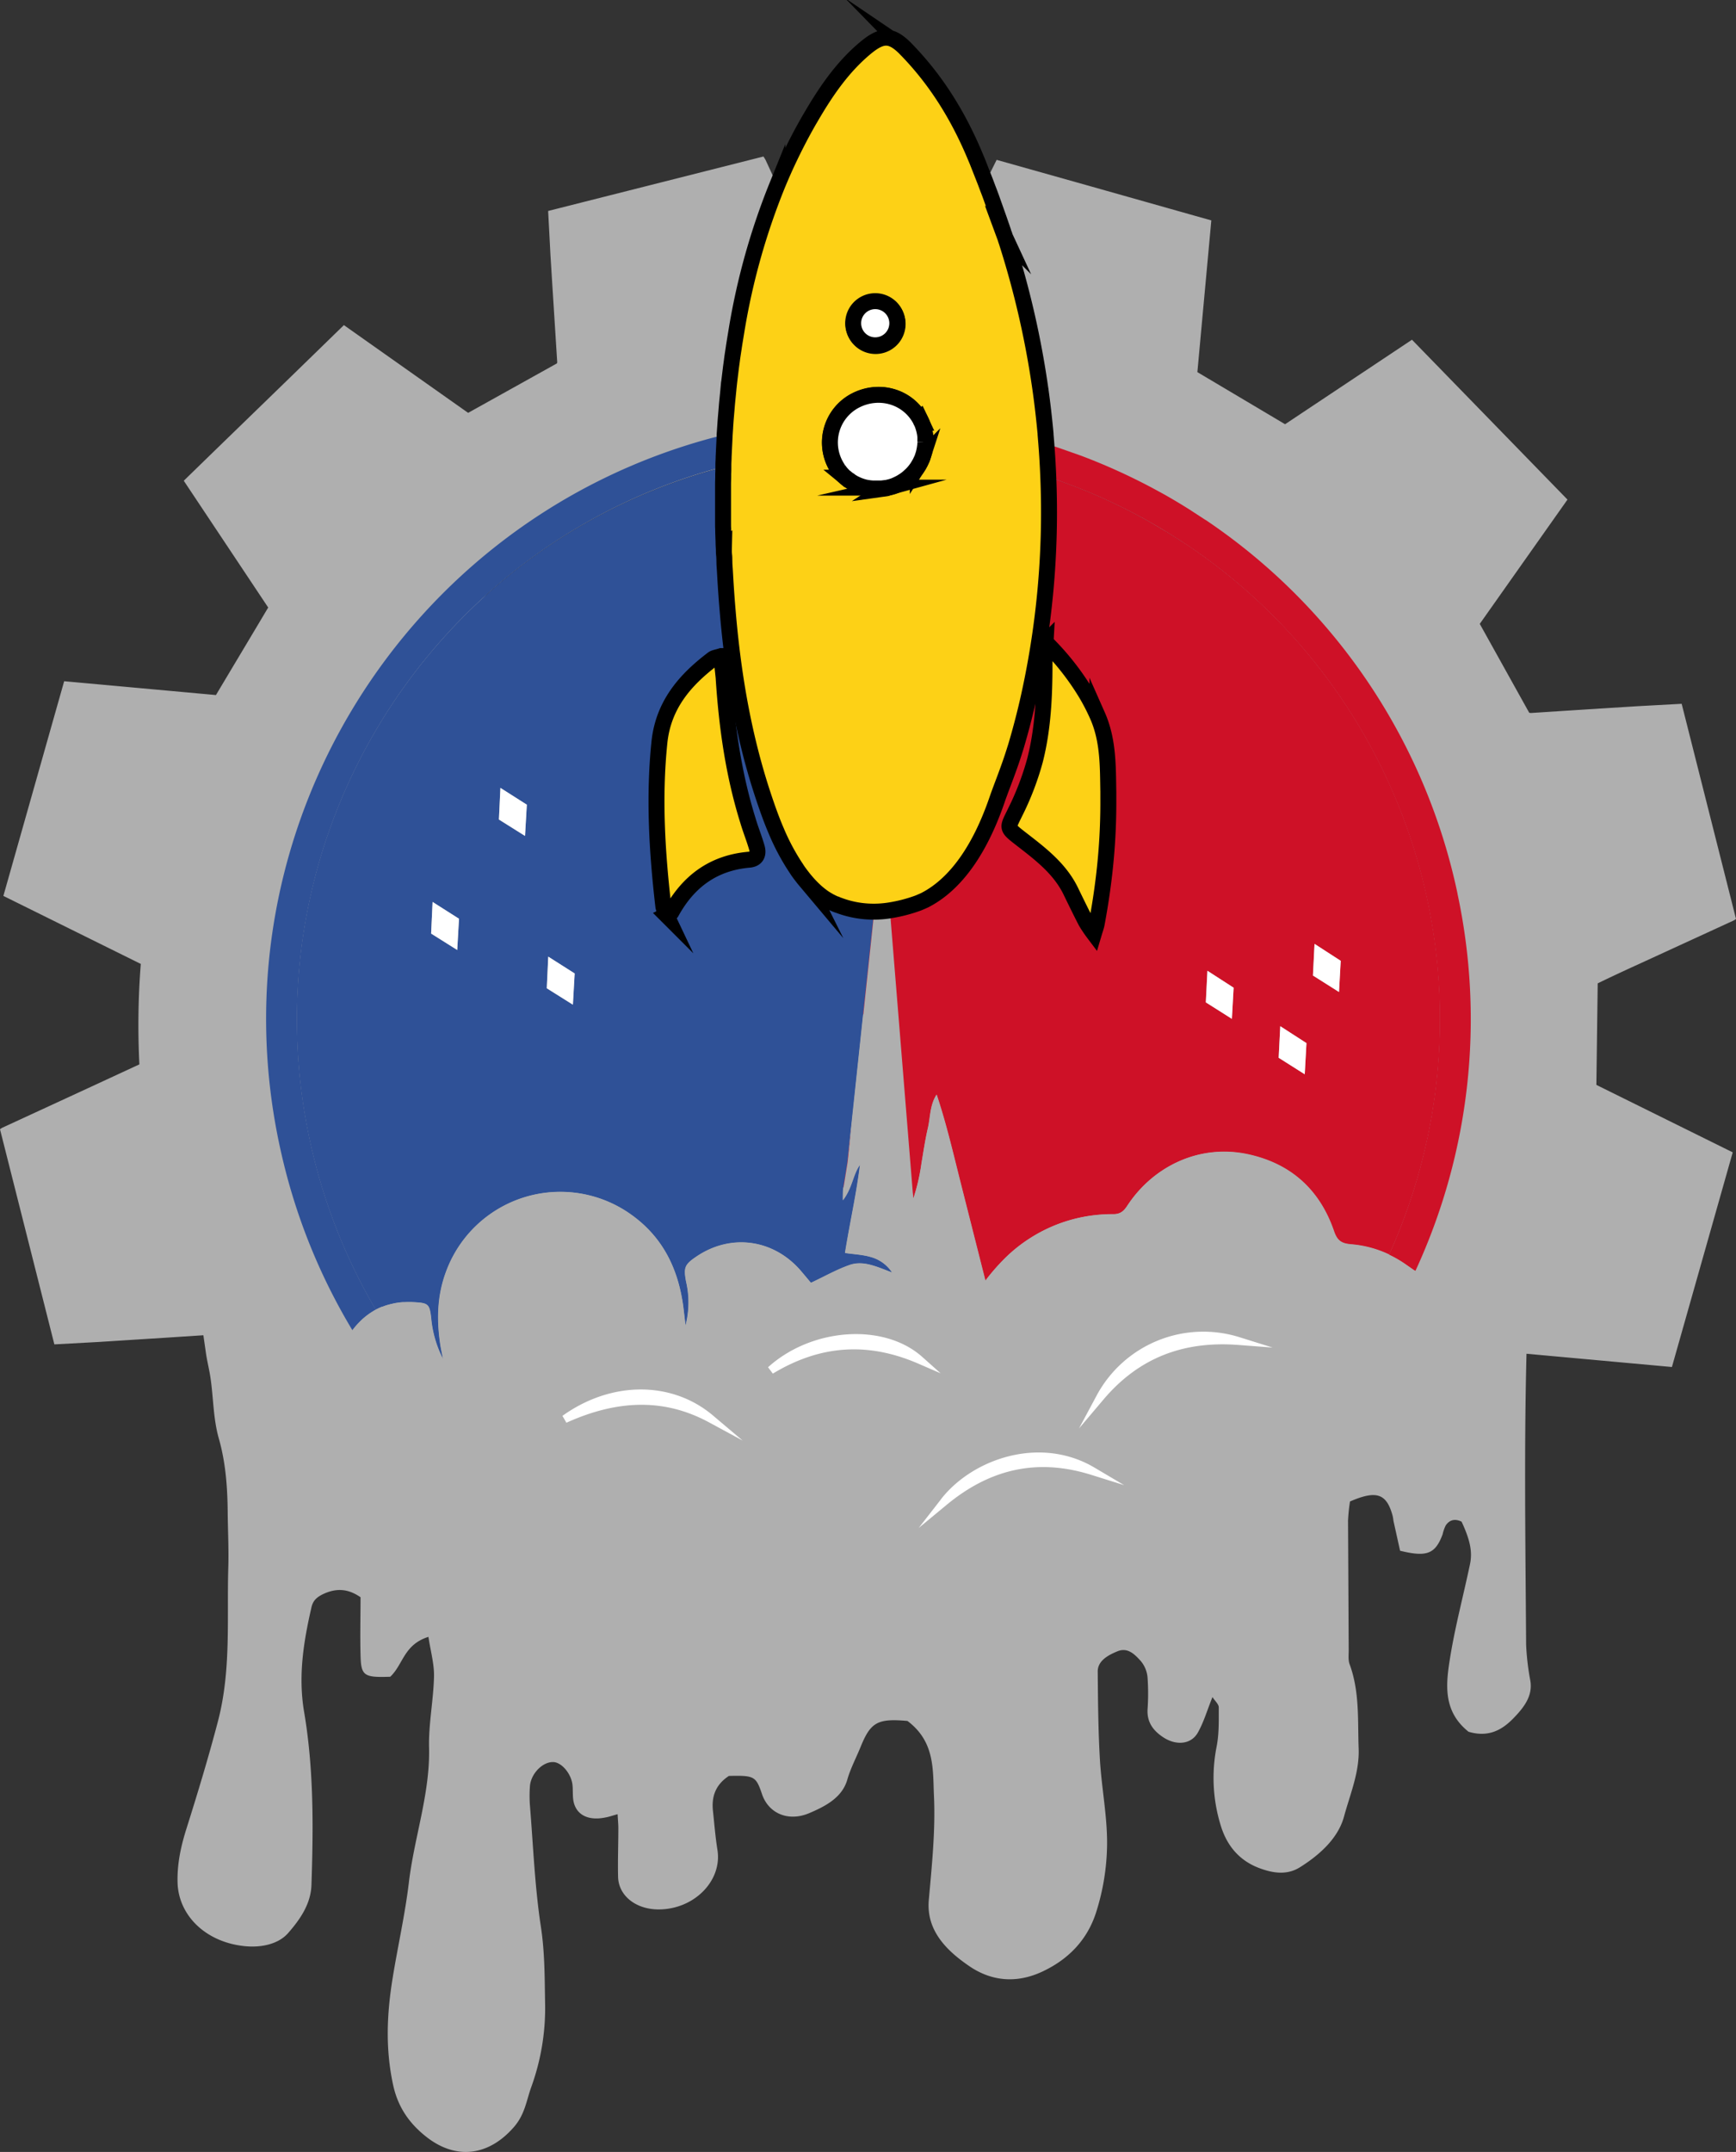 <svg xmlns="http://www.w3.org/2000/svg" width="653.11" height="809.314" viewBox="0 0 653.11 809.314"><rect x="0" y="0" width="653.11" height="809.314" fill="#333333" stroke="none"/><g transform="translate(-4.19 11.169)"><path d="M345.56,636.05c-11.17-1-13.82.45-17.58,9.72-1.66,4.1-3.8,8.1-5,12.28-1.88,6.7-8,10-14.45,12.72-7.87,3.28-15.2,0-17.64-7.14-2.3-6.8-2.9-7.12-12.48-6.9-5.16,3.38-6.55,7.94-6,13.12.53,4.88.9,9.77,1.68,14.62,1.9,11.6-8.64,22.42-22.07,22.47-8.58,0-15.14-5.12-15.3-12.3-.14-6.1.1-12.2.1-18.3,0-1.44-.15-2.87-.28-5.22-1.85.5-3.2,1-4.62,1.24-6,1.23-10.44-.67-11.78-5.32-.64-2.22-.32-4.6-.57-6.92-.45-4.18-4-8.42-7.12-8.6-4.06-.23-8.62,4.4-8.9,9.2a49.127,49.127,0,0,0,0,7c1.25,15.27,1.82,30.62,4.14,45.78,1.46,9.57,1.4,19,1.57,28.58a87,87,0,0,1-5.18,31.6c-1.86,5.14-2.38,10.3-6.53,15.08-9.4,10.82-21.7,12.64-33.1,3.6-6.63-5.26-10.63-11.43-12.36-19.4-2.94-13.56-2.38-26.65-.18-40.23,1.95-12,4.67-23.94,6.1-35.9,2-16.95,8-33.44,7.6-50.67-.23-8.9,1.65-17.85,1.86-26.8.1-4.78-1.3-9.6-2.1-14.93-9.34,2.94-9.47,10.44-14.37,15-9.95.32-11-.3-11.17-8.24-.2-7.22,0-14.44,0-21.66-4.32-3-8.6-3.6-13.6-1.4-2.7,1.2-4.27,2.55-4.85,5.14-3,13-5.07,25.9-2.77,39.44,3.65,21.53,3.48,43.32,2.75,65.07-.23,7-4.17,12.82-8.82,18.1-3.63,4.1-9.95,5.44-15.95,4.9-14.8-1.35-25.27-11.44-25.6-24-.18-7,1.25-13.62,3.42-20.46,4.2-13.3,8.24-26.65,11.77-40.12,5.05-19.27,3.32-38.63,3.9-58,.2-7-.17-13.94-.23-20.9-.1-9.26-.75-18.4-3.35-27.53-2.06-7.24-2-14.88-3.06-22.33-.43-3.14-1.23-6.23-1.72-9.36L79.5,482.6c-1.87-13.44-3.33-26.9-7.2-40.13-5.16-17.7-9-35.7-7.17-54,1-10,.83-20.14,4.6-29.94,2.1-5.44,1.83-11.5,3.78-17a238.64,238.64,0,0,1,21.22-44.59c11.86-19.5,27.18-36.6,45.17-52.13a243.189,243.189,0,0,1,46.36-31.5c23.18-12.12,48.32-20.8,74.7-26.83,8-1.83,16.22-2.75,24.37-4,21.8-3.26,43.85-2.45,65.7-1.4a127.522,127.522,0,0,1,27.52,3.87c8.4,2.28,17.33,3.67,26,5.68,17.85,4.14,34,11.07,50.1,18.4a232.868,232.868,0,0,1,33.28,18.84,252.077,252.077,0,0,1,28.93,22.73,249.511,249.511,0,0,1,35.13,40.13c3.86,5.4,6.64,11.35,9.76,17.1,3.2,5.9,7,11.7,9.12,17.9,3.7,11,9.4,21.67,9.76,33.43a100.513,100.513,0,0,0,2.09,16.33c2.52,13,1.8,25.82.18,38.84-1.7,13.8-1.66,27.73-2.56,41.6-3.27,50.44-2.32,100.9-2,151.38a94.259,94.259,0,0,0,1.61,13.74c.9,5.75-2.57,10.1-6.55,14.16-4.15,4.23-9.25,7.14-16.73,4.9-9.84-7.86-8.5-18.17-6.88-28.16,1.9-11.68,5-23.22,7.43-34.84,1-4.7,0-9.25-3.16-16-2.63-1.3-4.67-.57-6,1.48a15.151,15.151,0,0,0-1.14,3.28c-2.74,7.36-5.9,8.65-16,6.17l-2.37-10.7c-.2-.85-.23-1.73-.47-2.57-2.25-8.2-6-9.6-16-5.25a65.515,65.515,0,0,0-.74,7.23l.25,48.78c0,1.74-.24,3.6.35,5.2,3.83,10.44,3,21.16,3.4,31.85.3,8.85-3.24,17.06-5.5,25.4-2.15,7.92-8.74,14.18-16.6,19.1-4.62,2.9-9.64,2.35-14.77.5-8.5-3-12.8-9.2-14.9-15.82a60.53,60.53,0,0,1-1.66-30.1c.93-4.82.8-9.8.8-14.7,0-1.2-1.4-2.38-2.37-3.88-2,4.9-3.23,9.35-5.53,13.4-2.54,4.45-8.12,4.88-12.9,1.78-4.16-2.7-6.2-6-6-10.42a85.514,85.514,0,0,0,0-12.19,11,11,0,0,0-2.64-6.24c-2-2.18-4.7-5.16-8.6-3.58-3.64,1.47-7.54,3.63-7.5,7.67.1,11,.18,22.05.82,33.06.62,10.64,2.78,21.26,2.7,31.88a86.861,86.861,0,0,1-4.14,25.64c-3,9.34-9.4,17.17-20.2,22.23-9.94,4.66-19.32,3.47-27.28-1.9-9.2-6.2-16.44-13.86-15.45-25,1.15-13,2.52-26,1.95-39-.48-9.73.56-20.47-10-28.37Z" fill="#afafaf"/><path d="M557.47,521.38l-2.06,2.85a4,4,0,0,1,4.29-.15l.18-.18a5.711,5.711,0,0,1-2.41-2.52Zm62.03-169.4,37-17a5.25,5.25,0,0,0,.8-.56l-20.44-80.9-16.57.9q-20,1.25-40,2.55a3.578,3.578,0,0,1-.79-.09l-18.6-33.42,33-46.74L535.4,116.6l-47.74,31.78-33-19.6,5.25-57.06-6.23-1.75-39-11.02-35.54-10-4.2,8.47q-2.42,4.9-4.82,9.74l-5,10.1q-1.6,3.2-3.18,6.4l-3,6.13,1.05,2.4,3.25,8,.55,1.42.55,1.4,2.52,6.8.5,1.42.5,1.4a.946.946,0,0,1,.06.15.315.315,0,0,0,.08.26c.08.08.07.2.1.3l.2.58.24.68a2.83,2.83,0,0,0,.11.31l.2.63a.2.2,0,0,0,.05.13,270.482,270.482,0,0,1,11.49,47.44l1.93.47,4.84,1.25,1.9.53q3.38,1,6.73,2l2.9.95q2.695.882,5.36,1.85a213.711,213.711,0,0,1,28.16,12.55q2.477,1.305,4.9,2.71l6,3.54q2.982,1.814,5.9,3.73h0a214.7,214.7,0,0,1,78.08,267l-.45,1A215.118,215.118,0,0,1,147.9,485.45l-2.45-4.08a213.681,213.681,0,0,1-21.12-49.08q-1.78-6.2-3.23-12.56c-25.3-112,42-223.5,151.48-254.25l3.64-1,3.12-.8,4.14-1,.64-.15c.27-.07.53-.1.8-.18v-.1l.22-2.27.48-4.53.22-1.77.23-1.8.26-2a5.775,5.775,0,0,1,.08-.58l.22-1.55q.27-1.82.54-3.6c3.47-21.8,9.7-42.74,20.25-62.2l-2.32-5c-.13-.3-.28-.58-.4-.86q-4-8.83-8.13-17.65l-4.32-9.36a13.865,13.865,0,0,0-.84-1.39l-81,20.48.87,16.56.54,8.7,2,31.6a1.39,1.39,0,0,1-.11.47l-33.4,18.6-46.74-33q-20.53,20-41,39.83-9.62,9.33-19.24,18.7l31.76,47.68-3.78,6.35L85.43,250.23l-57.1-5.2L5.46,325.77l51.7,25.58a294.166,294.166,0,0,0-.53,37.78l-19.88,9.2L5,412.98a7.261,7.261,0,0,0-.81.55l20.45,80.9,16.57-.9q20-1.26,40-2.56a3.579,3.579,0,0,1,.79.09l16.44,29.52a5.08,5.08,0,0,1,1.75,2.34c1.82,5,4.7,9.5,7.3,14.17a3.83,3.83,0,0,1,3.14.09,4.6,4.6,0,0,1,5.13,3.52q.407,1.657.87,3.3c3.82,4.94,7.43,10,10.95,15.16q3.65,3,7.4,5.87c1.1-3.06,5.54-4.9,8.38-2.1a92.508,92.508,0,0,0,20.05,15.4,4.58,4.58,0,0,1,5.77-.65,85.44,85.44,0,0,1,24.75,23c12.22,6,24.68,11.6,37.16,16.93,9.4-2.5,19.12-2.78,28.9-2.8,3.94,0,5.55,3.73,4.55,6.66h4.34a4.54,4.54,0,0,1,4.06,2.17c8.46-6.48,22.93-6,32.83-2a6.15,6.15,0,0,1,3.39,3.77,331.349,331.349,0,0,0,40.62-3.77,5.3,5.3,0,0,1,2.3.11q21.48-4.32,42.67-9.93,5.9-2.4,11.6-5.23a5.1,5.1,0,0,1,3.47-.45l27.64-19.55a4.36,4.36,0,0,1,4.53-.22l3-2.22c2.9-2.73,5.94-5.32,9.14-7.8l.1-.08c.34-.26.66-.53,1-.8a4.13,4.13,0,0,1,5.79.64l4.3-4.3a4.53,4.53,0,0,1,4.48-1.33,115.1,115.1,0,0,1,10.17-6.32l.12-.22a4.45,4.45,0,0,1,4.86-2.35l3.6-1.67a5.42,5.42,0,0,1,5.52.58q1.66-1.5,3.28-3,2.05-2.07,4.15-4.1,1.615-1.657,3.16-3.38a64.907,64.907,0,0,1,7.33-9.27,4.62,4.62,0,0,1,5.17-1l2.5-2a4.3,4.3,0,0,1,1.22-.63c2.92-2.54,5.87-5,8.88-7.47,3.74-3,8.87-.23,8.5,4a3.7,3.7,0,0,1,.42.37,89.15,89.15,0,0,1,17.76-26.54c2.48-2.53,6-1.47,7.85,1a7.2,7.2,0,0,1,1.16,2.25,5.17,5.17,0,0,1,2.82.15l7.84-13.14,57.08,5.2,22.88-80.73-51.3-25.37.5-38.18c4.6-2.25,9.42-4.48,14.24-6.7Z" fill="#afafaf"/><path d="M285.23,150.4l-.3,2.92-.27,3-.2,2.43-.27,3.65v.14l-.14,2.2q-.2,3.55-.35,7.1l-.1,2.7-.07,2.8V195l.1,3.88.12,2.82.07,1.8c.07.6.07,1.42.1,2.1,0,.93.1,1.85.15,2.78l.17,3q.27,4.23.62,8.47l.26,3c1.75,19.88,5.15,39.4,11.47,58.4,1.2,3.6,2.5,7.18,4,10.65a77.648,77.648,0,0,0,3.85,7.82c.7,1.24,1.43,2.44,2.2,3.64l.45.66c.08.14.17.26.25.4l.36.5c.12.15.24.32.36.5a5.935,5.935,0,0,1,.35.48l.4.52.43.56.95,1.14a31.876,31.876,0,0,0,2.88,3l.36.33.38.32a2.689,2.689,0,0,0,.37.3q.414.354.85.68a4.481,4.481,0,0,0,.44.32l.43.3.46.3.42.27.46.27.45.27.93.48a8.115,8.115,0,0,0,.94.43c.14.06.3.13.44.18h.06q.42.18.87.33l-.2.13-.3.2-.66.48-.38.3c-.25.2-.5.42-.75.64l-.37.34-.35.35c-.12.12-.23.24-.36.35l-.4.45a3.467,3.467,0,0,0-.25.29,15.538,15.538,0,0,0-1.24,1.57c-.1.13-.2.27-.3.4a3.833,3.833,0,0,0-.28.42c-.08.14-.37.56-.54.85-.1.14-.17.3-.25.43a1.825,1.825,0,0,0-.13.24,4.359,4.359,0,0,0-.23.42c-.15.27-.27.53-.4.8l-.17.33c-.1.23-.2.47-.3.7q-.505-.383-1-.78a21.271,21.271,0,0,1-.86-.74l-.42-.38a39.42,39.42,0,0,1-3.38-3.52c-.15-.16-.27-.32-.42-.5s-.46-.56-.7-.86l-.5-.66-.47-.6-.4-.56-.42-.57-.4-.6c-.1-.14-.2-.3-.3-.46s-.35-.5-.5-.76a85.063,85.063,0,0,1-7.1-13.44c-1.75-4.06-3.23-8.24-4.65-12.48-7.42-22.26-11.4-45.12-13.46-68.43l-.3-3.55-.7-9.92c-.1-1.16-.15-2.32-.2-3.48l-.18-3.26c0-.82-.07-1.65-.1-2.48,0-.68-.06-1.4-.1-2.1-.06-1.1-.08-2.2-.13-3.3,0-1.53-.1-3.05-.13-4.57v-3.43c0-1,0-1.93-.05-2.88v-10.6l.06-2.8v-1c0-.86,0-1.7.06-2.56l-3.64,1C163.26,196.24,95.92,307.7,121.23,419.74q1.44,6.36,3.23,12.56a214.3,214.3,0,0,0,21.12,49.08l-.27.16c-.25.13-.5.27-.73.42l-.38.24q-.557.336-1.09.71l-.7.5-.67.52-.68.56-.48.42-.34.33c-.27.25-.53.5-.78.76l-.77.8c-.25.27-.54.6-.8.9l-1.13,1.4a225.531,225.531,0,0,1-24.18-56.34q-1.8-6.54-3.24-13.27c-25.3-118.42,47.12-235,162.84-266l4.63-1.18,2.5-.6q2.17-.5,4.38-1Z" fill="#2f5197"/><path d="M449.1,192.7h0l-5.9-3.73-6-3.54-4.9-2.7a213.71,213.71,0,0,0-28.16-12.55l-5.36-1.85-2.9-1-6.73-2-1.9-.53a275.4,275.4,0,0,1-5.8,86c-1.15,4.93-2.37,9.48-3.6,13.63l-.4,1.32a164.545,164.545,0,0,1-5.77,16.19c-6.2,18.08-14.27,27-21.57,31.28l-14.4-5.14-30.3-10.7-1,2.37c.7,1.24,1.43,2.44,2.2,3.64l.45.66c.08.14.17.26.25.4l.36.5c.12.15.24.32.36.5a5.923,5.923,0,0,1,.35.48l.4.52.43.56.95,1.14a31.884,31.884,0,0,0,2.88,3l.36.33.38.32a2.686,2.686,0,0,0,.37.3q.414.354.85.68a4.475,4.475,0,0,0,.44.32l.43.3.46.3.42.27.46.27.45.27.93.48a8.115,8.115,0,0,0,.94.43c.14.06.3.13.44.18h.06q.42.18.87.33l-.2.13-.3.2-.66.48-.38.3c-.25.2-.5.42-.75.64l-.37.34-.35.35c-.12.12-.23.24-.36.35l-.4.45a3.477,3.477,0,0,0-.25.29,15.543,15.543,0,0,0-1.24,1.57c-.1.13-.2.27-.3.4a3.833,3.833,0,0,0-.28.42c-.08.14-.37.56-.54.85-.1.14-.17.3-.25.43a1.828,1.828,0,0,0-.13.24,4.359,4.359,0,0,0-.23.42c-.15.27-.27.53-.4.8l-.17.33c-.1.23-.2.47-.3.7h0q.248.2.51.38l.5.36.54.35q.244.164.5.31c.17.1.35.22.54.32s.358.2.53.31l1.1.56,1.1.5.52.2h.07c.34.15.7.27,1,.38a36.94,36.94,0,0,0,12.9,2.29l-4.17,39q.987-.736,1.93-1.53l-7.76,56.37v.2l-1.65,10.24,19.2-37.35,7.45,41a74.269,74.269,0,0,0,3.06-13.26c.74-4.4,1.38-8.84,2.4-13.18,1-4.16.7-8.63,3.28-12.62,3.8,11.36,6.43,22.94,9.35,34.44l9,35.53a79.908,79.908,0,0,1,6.85-7.92,57.43,57.43,0,0,1,41-17.06c2.63,0,4-.77,5.6-3.26,9.9-15,27.5-23.37,45.9-19.16,16,3.64,26.6,13.55,31.83,28.87,1.26,3.7,3,4.58,6.38,4.87a41,41,0,0,1,14.34,3.85l.45-1a214.608,214.608,0,0,0-78.18-266.95ZM337.7,375.9c.1.26.2.5.3.77l-.08.08-.2-.85ZM467.62,372l-9.8-6.2.6-11.88,9.86,6.37-.65,11.72Zm27.42,20.84-9.8-6.2.6-11.88,9.86,6.37-.65,11.72Zm12.88-30.94-9.8-6.2.6-11.9,9.85,6.38-.65,11.7Z" fill="#ce1127"/><path d="M272.66,165.5C163.2,196.24,95.87,307.7,121.18,419.74q1.44,6.36,3.23,12.56a214.3,214.3,0,0,0,21.12,49.08q.4-.218.81-.4c.5-.25,1-.47,1.54-.68h.16c.26-.1.52-.2.77-.3s.57-.2.85-.28l.4-.12.47-.13.88-.22,1.15-.25c.2,0,.43-.1.64-.12l.86-.13c.5-.06,1.05-.12,1.57-.16h.63a31.224,31.224,0,0,1,3.62,0c5.34.28,5.88.68,6.47,5.86a41.56,41.56,0,0,0,4.47,15.5c-.52-2.8-.9-4.5-1.13-6.23-1.25-9-1-17.76,2.2-26.4a45.8,45.8,0,0,1,69.86-21.63c11.82,8.5,17.56,20.36,19.45,34.45.26,1.92.46,3.84.86,7.2a34.43,34.43,0,0,0,.23-16.49c-1-5.36-.6-6.46,4-9.55,12.8-8.57,28.52-6.5,38.78,5l.62.72,3.56,4.23c5.4-2.54,9.8-5.06,14.53-6.7,5.16-1.8,10.13.6,16,2.83a14,14,0,0,0-8.11-5.87c-3-.87-6.18-1-9.6-1.5,1.82-11.38,4.3-22.2,5.64-33.2-2.73,3.8-2.85,8.7-6.45,13.38,0-2.23,0-3.22.1-4.17l1.65-10.24v-.2l10-93.84a36.9,36.9,0,0,1-12.9-2.29,7.6,7.6,0,0,1-1-.38h-.07l-.52-.2-1.1-.5c-.37-.18-.72-.37-1.1-.56-.17-.1-.36-.2-.53-.3s-.36-.2-.54-.32-.34-.2-.5-.3h0a6.217,6.217,0,0,1-.54-.35l-.5-.36a6.126,6.126,0,0,1-.51-.38h0q-.505-.383-1-.78a21.212,21.212,0,0,1-.86-.74l-.42-.38a39.424,39.424,0,0,1-3.38-3.52c-.15-.16-.27-.32-.42-.5s-.46-.56-.7-.86l-.5-.66-.56-.66-.4-.56-.42-.57-.4-.6c-.1-.14-.2-.3-.3-.46s-.35-.5-.5-.76a85.061,85.061,0,0,1-7.1-13.44c-1.75-4.06-3.23-8.24-4.65-12.48-7.42-22.26-11.4-45.12-13.46-68.43l-.3-3.55-.7-9.92c-.1-1.16-.15-2.32-.2-3.48l-.18-3.26c0-.82-.07-1.65-.1-2.48,0-.68-.06-1.4-.1-2.1-.06-1.1-.08-2.2-.13-3.3,0-1.53-.1-3-.13-4.57v-16.9l.06-2.8v-1c0-.86,0-1.7.06-2.56l-3.72,1.03ZM176.2,346.1l-9.82-6.17.55-11.9,9.93,6.32-.66,11.75Zm43.5,20.58-9.82-6.17.55-11.9,9.93,6.32-.66,11.75Zm-18-63.46-9.82-6.17.56-11.9,9.93,6.32-.68,11.75Zm74.67-59.7c1.18,18.3,3.68,36.33,9.16,53.88,1,3.4,2.35,6.7,3.33,10.1.7,2.4,0,4.34-2.86,4.6-13.46,1.16-22.92,8.17-29.3,19.82-.18.32-.77.44-1.86,1a17.342,17.342,0,0,1-1.13-3.13c-2.37-20.53-3.62-41-1.5-61.74,1.44-14,9.46-23.38,20-31.38.7-.52,1.7-.6,3.35-1.12.3,2.97.67,5.47.8,7.97Z" fill="#2f5197"/><path d="M552.5,324.86a225.42,225.42,0,0,1-15.84,142l-.35-.24-3-2.08a42.706,42.706,0,0,0-6.56-3.84l.45-1a214.7,214.7,0,0,0-78.08-267h0l-5.9-3.73c-1.98-1.2-4-2.4-6-3.54-1.62-.93-3.27-1.84-4.9-2.7a213.7,213.7,0,0,0-28.16-12.55q-4.1-1.5-8.28-2.8c-2.23-.7-4.47-1.38-6.73-2l-1.9-.53c0-.6-.1-1.2-.15-1.8h0q-.509-5.335-1.21-10.65l2,.5c2.38.6,4.74,1.27,7.1,2l7.06,2.2,8.7,3.06a227,227,0,0,1,29.43,13.52q2.6,1.4,5.14,2.9c2.13,1.25,4.22,2.52,6.3,3.83l6.15,4h.05a225.44,225.44,0,0,1,94.7,140.43Z" fill="#ce1127"/><path d="M536.3,466.62l-3-2.08a42.706,42.706,0,0,0-6.56-3.84,41,41,0,0,0-14.34-3.85c-3.33-.3-5.12-1.18-6.38-4.87-5.24-15.32-15.88-25.23-31.83-28.87-18.4-4.2-36,4.12-45.9,19.16-1.64,2.5-3,3.3-5.6,3.26a56.45,56.45,0,0,0-30.61,8.76,55.76,55.76,0,0,0-10.36,8.3,79.911,79.911,0,0,0-6.85,7.92l-9-35.53c-2.92-11.5-5.55-23.08-9.35-34.44-2.57,4-2.32,8.47-3.28,12.62-1,4.35-1.65,8.8-2.4,13.18a74.264,74.264,0,0,1-3.06,13.26h0L339,331.34l-2.13-22.7c-.34-3.13-.58-4.86-.7-4.76a42.769,42.769,0,0,0-.52,4.32l-2.57,23.62-10,94.03-1.65,10.24a39,39,0,0,0-.1,4.17c3.6-4.68,3.72-9.57,6.45-13.38-1.33,11-3.82,21.8-5.64,33.2,3.4.5,6.6.62,9.6,1.5a14,14,0,0,1,8.11,5.87c-5.87-2.22-10.83-4.62-16-2.83-4.7,1.65-9.13,4.16-14.53,6.7l-3.56-4.23q-.3-.367-.62-.72c-10.26-11.52-26-13.6-38.78-5-4.6,3.1-5,4.2-4,9.55a34.31,34.31,0,0,1-.23,16.49l-.86-7.2c-1.9-14.08-7.62-26-19.45-34.45a45.8,45.8,0,0,0-69.86,21.52c-3.16,8.65-3.44,17.45-2.2,26.4.23,1.74.62,3.44,1.13,6.23a41.7,41.7,0,0,1-4.47-15.5c-.6-5.18-1.13-5.58-6.47-5.86a33.616,33.616,0,0,0-3.62,0h-.63a13.463,13.463,0,0,0-1.57.16l-.86.13a3,3,0,0,0-.64.12c-.4.07-.78.16-1.15.25l-.88.22-.47.13-.4.12c-.28.08-.57.2-.85.28l-.77.3h-.16q-.779.32-1.54.68l-.8.4-.27.15c-.25.13-.5.27-.73.42l-.38.24c-.13.08-.26.15-.38.24l-.7.47-.7.5-.67.52-.68.56-.48.42-.34.33c-.27.25-.53.5-.78.76l-.77.8c-.25.27-.54.6-.8.9l-1.13,1.4a226.734,226.734,0,0,0,400-22.25,3.334,3.334,0,0,1-.49-.19Zm-66.4,26.55c-21.78-1.6-38.6,5.5-51.8,21.13A43.992,43.992,0,0,1,469.9,493.17Zm-54.7,48.88a58,58,0,0,0-27-2.3c-.9.15-1.8.33-2.7.52q-13.44,2.94-25.83,13.12l-.25.2.66-.82c11.34-13.8,35.3-22.48,55.13-10.72Zm-65.1-41.8c-1.16-.5-2.3-1-3.46-1.4l-3.42-1.2c-.57-.18-1.13-.35-1.7-.5l-1.7-.47a63.109,63.109,0,0,0-6.73-1.35q-2.159-.316-4.34-.44c-.4,0-.83-.05-1.25-.06-.9,0-1.8-.06-2.68,0a50.583,50.583,0,0,0-5.37.33q-1.05.1-2.1.27l-.7.1a62.891,62.891,0,0,0-22.51,8.64c15.77-14.34,41.96-16.4,55.96-3.93Zm-78.5,22.16a59.893,59.893,0,0,0-8.6-3.82l-1.72-.56q-.855-.271-1.72-.51c-14.32-4-28.6-1.5-42.94,5,17.9-12.83,39.94-12.83,54.98-.1Z" fill="#afafaf"/><path d="M202.4,291.46l-.68,11.75-9.82-6.17.56-11.9Zm-25.52,42.9-.67,11.75-9.82-6.17.55-11.9Zm43.52,20.57-.67,11.75-9.82-6.17.55-11.9Zm275.3,26.2-.65,11.72-9.8-6.2.6-11.88Zm12.9-30.94-.65,11.72-9.8-6.2.6-11.9,9.85,6.37Zm-40.3,10.1-.65,11.72-9.8-6.2.6-11.88Z" fill="#fff"/><path d="M417.06,257.9c4.12,9.3,3.92,19,4.1,28.7v2.5a234.935,234.935,0,0,1-2,32.15c-.64,5-1.45,10-2.38,15-.17.9-.5,1.78-1.06,3.66a49.755,49.755,0,0,1-2.95-4.37c-1.93-3.72-3.76-7.5-5.6-11.27l-.1-.22c-4.2-8.68-11.67-14.23-19-19.92-5.3-4.13-4.86-3.86-2.1-9.55a106.171,106.171,0,0,0,7.62-19.85c3-11.8,3.56-24,3.56-36.12,0-2.3.2-4.6.4-8.24a98,98,0,0,1,15.3,19.38,78.355,78.355,0,0,1,4.21,8.16ZM345.08,7.33c-5.42-5.52-8.8-5.7-14.8-.88-9,7.33-15.42,16.8-21.17,26.7-.65,1.08-1.25,2.16-1.87,3.26q-3.25,5.86-6.12,11.9c-1.6,3.33-3.07,6.7-4.48,10.1a255.473,255.473,0,0,0-15.33,54.55l-.73,4.43-.3,1.92a5.9,5.9,0,0,1-.1.7l-.38,2.5c-.13.83-.2,1.47-.3,2.22l-.3,2.18-.68,5.6-.3,2.8a.69.69,0,0,0,0,.13l-.34,3.42q-.186,1.778-.32,3.56l-.24,2.84c-.13,1.43-.22,2.85-.32,4.27a.994.994,0,0,1,0,.17l-.17,2.58-.4,8.3c0,1.07-.1,2.1-.1,3.16v.73c0,.86,0,1.7-.06,2.56v1c0,.94-.05,1.87-.06,2.8v14.9c0,.65,0,1.32.05,2,0,1.52.07,3,.13,4.57,0,1.1.07,2.2.13,3.3a14.768,14.768,0,0,0,.1,2.1c.1.7.07,1.67.1,2.48,0,1.1.12,2.18.18,3.26l.2,3.48q.3,5,.7,9.92l.3,3.55c2.06,23.3,6,46.17,13.46,68.43,1.42,4.23,2.9,8.42,4.65,12.48a83.4,83.4,0,0,0,7.1,13.44c.16.25.35.5.5.76l.3.46.4.6.42.57q.2.286.41.56l.98,1.27c.23.3.46.58.7.86l.42.5a39.42,39.42,0,0,0,3.38,3.52,4.809,4.809,0,0,0,.42.38c.14.14.3.26.43.38l.43.36c.32.27.66.54,1,.78h0c.17.14.34.26.5.38l.5.36.54.35c.16.1.33.2.5.3s.35.22.54.32.358.2.53.31l1.1.56,1.1.5.52.2H319c.34.15.7.27,1,.38a36.94,36.94,0,0,0,12.9,2.29,37.473,37.473,0,0,0,5.93-.46,56.329,56.329,0,0,0,10.89-2.82q1.14-.48,2.3-1c9-4.58,19.4-14.92,27.26-37.75,1.75-5.1,4.4-11.36,6.76-19q.255-.765.48-1.54,2.345-7.936,4.22-16a320.261,320.261,0,0,0,7.83-84.87q-.24-6.17-.74-12.53l-.28-3.45c0-.7-.12-1.4-.17-2.1h0c-.4-4.1-.87-8.27-1.43-12.48A336.141,336.141,0,0,0,382.6,78.84a.191.191,0,0,0-.06-.16q-.119-.389-.26-.77a1.477,1.477,0,0,1-.12-.4,5.443,5.443,0,0,0-.3-.82,5.468,5.468,0,0,1-.23-.73,3,3,0,0,1-.13-.36c0-.1-.08-.2-.1-.3a1.711,1.711,0,0,0-.07-.21c-.18-.6-.4-1.16-.6-1.74l-.6-1.76-3-8.44-.65-1.77-.67-1.74-.88-2.35-3-7.62a1.113,1.113,0,0,0-.05-.13l-1.2-2.85c-6.25-14.7-14.45-27.94-25.66-39.4Zm-7.57,165.15h-.22c-.48.08-1,.14-1.46.18H334.2a5.241,5.241,0,0,0-.56,0h-1.06l-.66-.06h-.13a3.935,3.935,0,0,1-.7-.1.33.33,0,0,0-.14,0l-.7-.13h-.1l-.73-.17-.77-.22a4.11,4.11,0,0,1-.46-.15l-.3-.1-.75-.28c-.26-.12-.53-.22-.8-.36l-.73-.35-.54-.3a.469.469,0,0,1-.09-.06l-.6-.37-.13-.1a10.2,10.2,0,0,1-1.21-.86h-.07l-.55-.45a.531.531,0,0,0-.11-.09l-.52-.47c-.17-.17-.35-.33-.52-.52l-.6-.66c-.16-.2-.32-.37-.46-.57s-.37-.5-.53-.73a6.507,6.507,0,0,1-.43-.64l-.06-.08-.36-.62a17.76,17.76,0,0,1,7-24.54c8.92-4.83,19.77-1.83,24.53,6.92h0c.1.2.2.42.3.63l.27.57a.14.14,0,0,1,0,.07,5.1,5.1,0,0,1,.24.55c.07.17.18.5.26.73a5.382,5.382,0,0,1,.2.65,17.411,17.411,0,0,1,.66,3.41,2.278,2.278,0,0,0,.05.58v1.33a7.668,7.668,0,0,1-.07,1.28,18.134,18.134,0,0,1-.31,2c-.05.18-.08.37-.13.56a.19.19,0,0,0,0,.09l-.17.6c-.06.2-.15.5-.24.75q-.094.257-.17.52a5.16,5.16,0,0,1-.26.65l-.47,1a6.99,6.99,0,0,1-.4.76,5.957,5.957,0,0,1-.33.6l-.3.47a5.712,5.712,0,0,1-.32.48c-.06.1-.13.18-.18.27l-.37.48-.35.45q-.248.305-.52.59c-.18.2-.28.32-.44.47v.06l-.5.47-.1.08c-.16.17-.32.3-.48.45l-.7.6-.5.38c-.17.13-.33.23-.5.35l-.24.16-.5.32-.66.4-.26.14c-.25.13-.5.27-.75.38s-.44.2-.65.3l-.2.1-.55.23-.27.1h-.05l-.5.18-1,.28-.7.16a2.393,2.393,0,0,1-.72.22Zm-7.86-69.1a8.29,8.29,0,1,1-3.35,11.24,8.29,8.29,0,0,1,3.35-11.24Z" fill="#fdd116" stroke="#000" stroke-miterlimit="10" stroke-width="6"/><path d="M340.9,106.7a8.3,8.3,0,1,1-7.1-4.6A8.3,8.3,0,0,1,340.9,106.7Zm9.5,39.84h0l.3.63.27.57a.141.141,0,0,1,0,.07,5.1,5.1,0,0,1,.24.55l.26.73.2.65a17.41,17.41,0,0,1,.66,3.41v1.9a7.668,7.668,0,0,1-.07,1.28,18.141,18.141,0,0,1-.31,2,2.377,2.377,0,0,1-.13.56.19.19,0,0,0,0,.09l-.17.6-.24.75-.17.52a5.16,5.16,0,0,1-.26.65l-.47,1a6.99,6.99,0,0,1-.4.76l-.33.6-.3.47a5.719,5.719,0,0,1-.32.48l-.18.27-.37.48-.35.45-.52.6-.44.47-.05.06-.5.47-.1.08c-.16.17-.32.3-.48.45l-.7.6-.5.38-.5.35-.24.16-.5.32-.66.4-.26.14-.75.38-.65.3-.2.1-.55.23-.27.1-.5.18-1,.28-.7.16a5.529,5.529,0,0,1-.72.15h-.22l-1.46.18h-1.63a5.237,5.237,0,0,0-.56,0h-1.06l-.66-.06h-.13a3.935,3.935,0,0,1-.7-.1.33.33,0,0,0-.14,0l-.7-.13h-.1l-.73-.17-.77-.22a4.11,4.11,0,0,1-.46-.15l-.3-.1-.75-.28-.8-.36-.73-.35-.54-.3a.469.469,0,0,1-.09-.06l-.6-.37-.13-.1a10.2,10.2,0,0,1-1.21-.86h-.07l-.55-.45a.531.531,0,0,0-.11-.09l-.52-.47-.52-.52-.6-.66-.46-.57-.53-.73a6.514,6.514,0,0,1-.43-.64l-.06-.08-.36-.62a17.76,17.76,0,0,1,7-24.54c8.95-4.76,19.8-1.76,24.58,7Z" fill="#fff" stroke="#000" stroke-miterlimit="10" stroke-width="6"/><path d="M275.57,235.57l.85,8c1.18,18.3,3.68,36.33,9.16,53.88,1,3.4,2.35,6.7,3.33,10.1.7,2.4,0,4.34-2.86,4.6-13.46,1.16-22.92,8.17-29.3,19.82-.18.32-.77.44-1.86,1a17.338,17.338,0,0,1-1.13-3.13c-2.37-20.53-3.62-41-1.5-61.74,1.44-14,9.46-23.38,20-31.38.65-.55,1.67-.62,3.3-1.15Z" fill="#fdd116" stroke="#000" stroke-miterlimit="10" stroke-width="6"/><path d="M349.55,501.63l8.52,3.68-6.93-6.18c-14.42-12.85-41.5-11-58,3.9l1.8,2.4c17.76-10.73,35.6-12,54.62-3.8ZM470.4,491.7a45.546,45.546,0,0,0-53.58,21.86l-6.7,12.5,9.17-10.83c13-15.4,29.58-22.14,50.56-20.6l13.12,1ZM215.78,521.3l1.5,2.6c19.76-8.94,37.3-9,53.64-.15l12.64,6.84-11-9.3c-15.5-13.2-38.33-13.2-56.77.02ZM358.2,552.7l-8.37,10.76,10.5-8.68c16.72-13.82,34.53-17.5,54.44-11.27l12.33,3.86-11.12-6.58c-20.52-12.16-45.98-3.3-57.8,11.9Z" fill="#fff"/></g></svg>